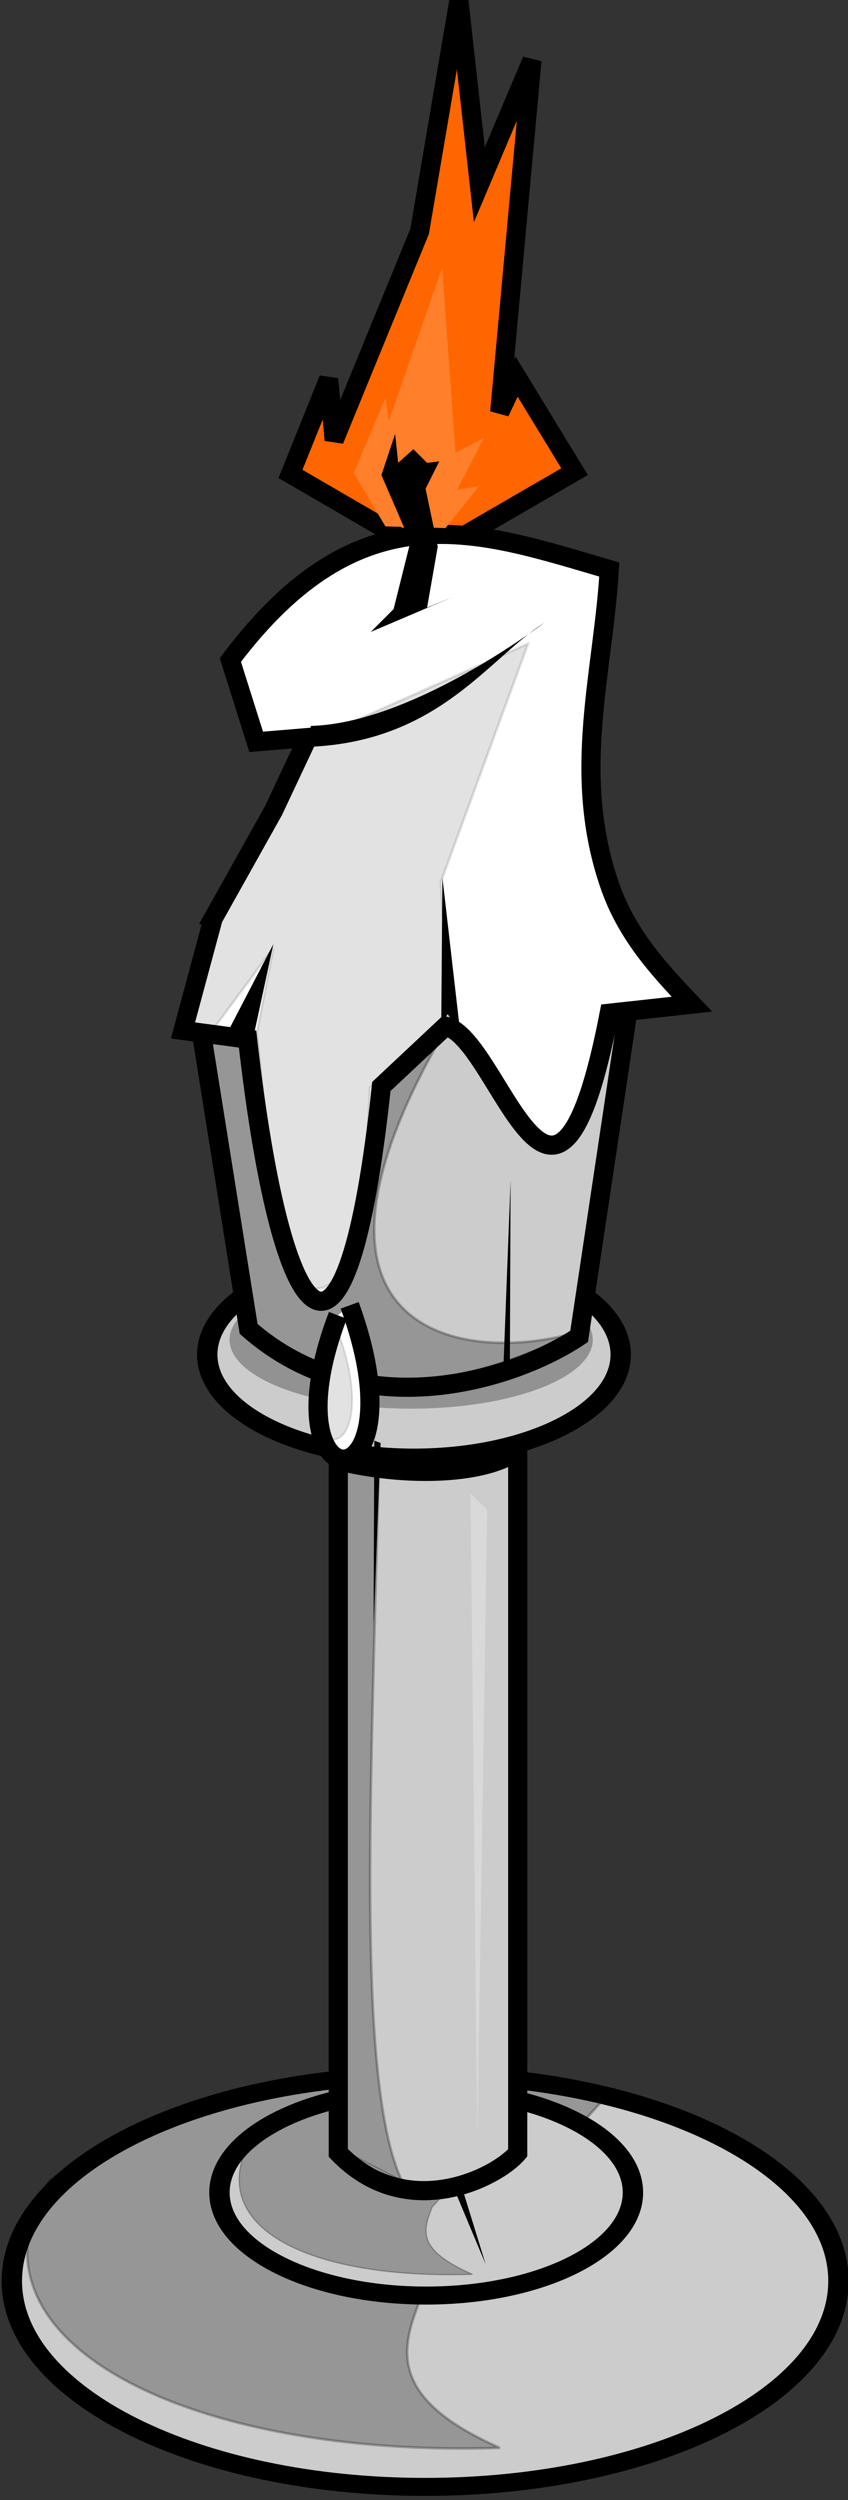 <?xml version="1.0" encoding="UTF-8" standalone="no"?>
<!-- Created with Inkscape (http://www.inkscape.org/) -->

<svg
   xmlns:dc="http://purl.org/dc/elements/1.1/"
   xmlns:cc="http://creativecommons.org/ns#"
   xmlns:rdf="http://www.w3.org/1999/02/22-rdf-syntax-ns#"
   xmlns:svg="http://www.w3.org/2000/svg"
   xmlns="http://www.w3.org/2000/svg"
   xmlns:sodipodi="http://sodipodi.sourceforge.net/DTD/sodipodi-0.dtd"
   xmlns:inkscape="http://www.inkscape.org/namespaces/inkscape"
   width="327.531"
   height="965.205"
   id="svg8704"
   version="1.1"
   inkscape:version="0.48.3.1 r9886"
   sodipodi:docname="espada1.svg">
  <rect width="100%" height="100%" fill="#333333" stroke="none"/>
  <defs
     id="defs8706" />
  <sodipodi:namedview
     id="base"
     pagecolor="#ffffff"
     bordercolor="#666666"
     borderopacity="1.0"
     inkscape:pageopacity="0.0"
     inkscape:pageshadow="2"
     inkscape:zoom="0.35"
     inkscape:cx="163.767"
     inkscape:cy="484.02585"
     inkscape:document-units="px"
     inkscape:current-layer="layer1"
     showgrid="false"
     fit-margin-top="0"
     fit-margin-left="0"
     fit-margin-right="0"
     fit-margin-bottom="0"
     inkscape:window-width="521"
     inkscape:window-height="434"
     inkscape:window-x="65"
     inkscape:window-y="29"
     inkscape:window-maximized="0" />
  <g
     inkscape:label="Capa 1"
     inkscape:groupmode="layer"
     id="layer1"
     transform="translate(-186.233,-51.183)">
    <g
       transform="translate(-457.931,203.92)"
       id="layer1-72"
       inkscape:label="Capa 1">
      <g
         transform="translate(206.159,-101.757)"
         id="layer1-5"
         inkscape:label="Layer 1">
        <g
           id="g3153"
           transform="matrix(1.182,0,0,1.182,-34.247,-69.395)">
          <g
             transform="matrix(0.846,0,0,0.846,-41.269,26.063)"
             id="layer1-9"
             inkscape:label="Layer 1">
            <g
               id="g3006"
               transform="matrix(5.583,0,0,5.583,-3159.932,-1053.88)">
              <g
                 transform="matrix(0.179,0,0,0.179,591.642,193.527)"
                 id="layer1-8"
                 inkscape:label="Layer 1">
                <g
                   transform="translate(66.378,-64.892)"
                   id="layer1-7"
                   inkscape:label="Layer 1">
                  <g
                     inkscape:label="Capa 1"
                     id="layer1-0"
                     transform="translate(-114.287,-21.706)">
                    <g
                       transform="matrix(1.19,0,0,1.19,2400.025,-1283.422)"
                       id="g6324"
                       inkscape:export-xdpi="90"
                       inkscape:export-ydpi="90">
                      <g
                         id="g5072">
                        <g
                           inkscape:label="Capa 1"
                           id="layer1-6"
                           transform="matrix(0.84,0,0,0.84,-2872.465,3435.493)">
                          <g
                             id="g13303">
                            <g
                               id="g13252">
                              <g
                                 id="g11902" />
                            </g>
                          </g>
                          <g
                             inkscape:label="Capa 1"
                             id="layer1-2"
                             transform="translate(1044.439,-2925.463)">
                            <g
                               transform="translate(1418.425,-2935.759)"
                               id="g7760-8"
                               inkscape:tile-cx="-1030.9513"
                               inkscape:tile-cy="3372.5363"
                               inkscape:tile-w="53.5"
                               inkscape:tile-h="151.25"
                               inkscape:tile-x0="-1057.2513"
                               inkscape:tile-y0="3296.4446" />
                            <g
                               id="layer1-64"
                               inkscape:label="Layer 1"
                               transform="translate(276.539,121.847)">
                              <g
                                 id="g2919">
                                <path
                                   transform="matrix(2.251,0,0,1.989,-426.581,-274.977)"
                                   d="m 388.525,604.238 c 0,22.099 -31.785,40.014 -70.993,40.014 -39.208,0 -70.993,-17.915 -70.993,-40.014 0,-22.099 31.785,-40.014 70.993,-40.014 39.208,0 70.993,17.915 70.993,40.014 z"
                                   sodipodi:ry="40.014183"
                                   sodipodi:rx="70.992905"
                                   sodipodi:cy="604.23834"
                                   sodipodi:cx="317.53192"
                                   id="path7235-4-0"
                                   style="color:#000000;fill:#cccccc;fill-opacity:1;fill-rule:evenodd;stroke:#000000;stroke-width:3.5px;stroke-linecap:butt;stroke-linejoin:miter;stroke-miterlimit:4;stroke-opacity:1;stroke-dasharray:none;stroke-dashoffset:0;marker:none;visibility:visible;display:inline;overflow:visible;enable-background:accumulate"
                                   sodipodi:type="arc" />
                                <path
                                   inkscape:connector-curvature="0"
                                   sodipodi:nodetypes="ccccc"
                                   transform="translate(115.35,41.801)"
                                   id="path7610"
                                   d="m 201.711,949.555 c -42.695,-18.863 -38.528,-37.726 -31.032,-56.589 l 74.843,-82.145 C 174.815,810.143 107.199,790.152 27.382,846.417 -9.675,907.847 80.496,953.47 201.711,949.555 z"
                                   style="opacity:0.262;color:#000000;fill:#000000;fill-opacity:1;fill-rule:nonzero;stroke:#000000;stroke-width:1px;stroke-linecap:butt;stroke-linejoin:miter;stroke-miterlimit:4;stroke-opacity:1;stroke-dasharray:none;stroke-dashoffset:0;marker:none;visibility:visible;display:inline;overflow:visible;enable-background:accumulate" />
                                <path
                                   transform="matrix(1.126,0,0,0.995,-68.954,291.46)"
                                   d="m 388.525,604.238 c 0,22.099 -31.785,40.014 -70.993,40.014 -39.208,0 -70.993,-17.915 -70.993,-40.014 0,-22.099 31.785,-40.014 70.993,-40.014 39.208,0 70.993,17.915 70.993,40.014 z"
                                   sodipodi:ry="40.014183"
                                   sodipodi:rx="70.992905"
                                   sodipodi:cy="604.23834"
                                   sodipodi:cx="317.53192"
                                   id="path7235-4"
                                   style="color:#000000;fill:#cccccc;fill-opacity:1;fill-rule:evenodd;stroke:#000000;stroke-width:7.001px;stroke-linecap:butt;stroke-linejoin:miter;stroke-miterlimit:4;stroke-opacity:1;stroke-dasharray:none;stroke-dashoffset:0;marker:none;visibility:visible;display:inline;overflow:visible;enable-background:accumulate"
                                   sodipodi:type="arc" />
                                <path
                                   inkscape:connector-curvature="0"
                                   sodipodi:nodetypes="ccccc"
                                   id="path7610-1"
                                   d="M 306.438,924.276 C 285.09,914.845 287.174,907.695 290.922,898.263 L 328.343,857.191 c -35.353,-0.339 -69.161,-10.335 -109.07,17.798 -14.738,32.697 26.604,51.273 87.165,49.287 z"
                                   style="opacity:0.262;color:#000000;fill:#000000;fill-opacity:1;fill-rule:nonzero;stroke:#000000;stroke-width:0.5px;stroke-linecap:butt;stroke-linejoin:miter;stroke-miterlimit:4;stroke-opacity:1;stroke-dasharray:none;stroke-dashoffset:0;marker:none;visibility:visible;display:inline;overflow:visible;enable-background:accumulate" />
                                <path
                                   inkscape:connector-curvature="0"
                                   sodipodi:nodetypes="ccccc"
                                   id="rect7258"
                                   d="m 254.606,552.419 69.367,0 0,324.928 c -7.864,9.427 -42.916,27.506 -69.367,0 l 0,-324.928 z"
                                   style="color:#000000;fill:#cccccc;fill-opacity:1;fill-rule:evenodd;stroke:#000000;stroke-width:7.407px;stroke-linecap:butt;stroke-linejoin:miter;stroke-miterlimit:4;stroke-opacity:1;stroke-dashoffset:0;marker:none;visibility:visible;display:inline;overflow:visible;enable-background:accumulate" />
                                <path
                                   inkscape:connector-curvature="0"
                                   sodipodi:nodetypes="ccccc"
                                   id="path7414"
                                   d="m 254.996,608.926 68.91,-2.282 0,3.195 c -14.489,8.803 -43.958,9.427 -69.823,3.195 l 0.913,-4.107 z"
                                   style="fill:#000000;stroke:#000000;stroke-width:1px;stroke-linecap:butt;stroke-linejoin:miter;stroke-opacity:1" />
                                <path
                                   transform="matrix(1.126,0,0,0.995,-73.675,-32.396)"
                                   d="m 388.525,604.238 c 0,22.099 -31.785,40.014 -70.993,40.014 -39.208,0 -70.993,-17.915 -70.993,-40.014 0,-22.099 31.785,-40.014 70.993,-40.014 39.208,0 70.993,17.915 70.993,40.014 z"
                                   sodipodi:ry="40.014183"
                                   sodipodi:rx="70.992905"
                                   sodipodi:cy="604.23834"
                                   sodipodi:cx="317.53192"
                                   id="path7235"
                                   style="color:#000000;fill:#cccccc;fill-opacity:1;fill-rule:evenodd;stroke:#000000;stroke-width:7.001px;stroke-linecap:butt;stroke-linejoin:miter;stroke-miterlimit:4;stroke-opacity:1;stroke-dasharray:none;stroke-dashoffset:0;marker:none;visibility:visible;display:inline;overflow:visible;enable-background:accumulate"
                                   sodipodi:type="arc" />
                                <path
                                   transform="matrix(0.989,0,0,0.666,-31.256,160.655)"
                                   d="m 388.525,604.238 c 0,22.099 -31.785,40.014 -70.993,40.014 -39.208,0 -70.993,-17.915 -70.993,-40.014 0,-22.099 31.785,-40.014 70.993,-40.014 39.208,0 70.993,17.915 70.993,40.014 z"
                                   sodipodi:ry="40.014183"
                                   sodipodi:rx="70.992905"
                                   sodipodi:cy="604.23834"
                                   sodipodi:cx="317.53192"
                                   id="path7235-2"
                                   style="opacity:0.283;color:#000000;fill:#000000;stroke:none;stroke-width:7.001px;marker:none;visibility:visible;display:inline;overflow:visible;enable-background:accumulate"
                                   sodipodi:type="arc" />
                                <path
                                   inkscape:connector-curvature="0"
                                   sodipodi:nodetypes="cccc"
                                   transform="translate(-35.638,-19.214)"
                                   id="path7196"
                                   d="m 237.504,464.834 18.071,113.275 c 43.826,38.495 102.919,19.57 127.787,2.895 L 402.723,451.926"
                                   style="color:#000000;fill:#cccccc;fill-opacity:1;fill-rule:evenodd;stroke:#000000;stroke-width:7.407px;stroke-linecap:butt;stroke-linejoin:miter;stroke-miterlimit:4;stroke-opacity:1;stroke-dasharray:none;stroke-dashoffset:0;marker:none;visibility:visible;display:inline;overflow:visible;enable-background:accumulate" />
                                <path
                                   inkscape:connector-curvature="0"
                                   id="path29581-0-8-2"
                                   d="m 286.047,134.73 -33.043,80.654 -2.126,-23.591 -14.753,36.67 54.08,31.435 55.759,-32.316 -22.424,-36.742 -6.528,13.782 12.471,-136.008 -20.333,48.064 -7.921,-71.173 -15.182,89.225 z"
                                   style="color:#000000;fill:#ff6600;fill-opacity:1;fill-rule:evenodd;stroke:#000000;stroke-width:7.407px;stroke-linecap:butt;stroke-linejoin:miter;stroke-miterlimit:4;stroke-opacity:1;stroke-dasharray:none;stroke-dashoffset:0;marker:none;visibility:visible;display:inline;overflow:visible;enable-background:accumulate" />
                                <path
                                   inkscape:connector-curvature="0"
                                   sodipodi:nodetypes="ccccc"
                                   transform="translate(115.35,41.801)"
                                   id="path7692"
                                   d="m 180.718,401.467 c -66.298,113.434 1.844,130.257 49.743,117.284 -40.752,19.388 -81.716,29.678 -123.673,-2.738 l -19.623,-115.003 93.554,0.456 z"
                                   style="opacity:0.262;color:#000000;fill:#000000;fill-opacity:1;fill-rule:nonzero;stroke:#000000;stroke-width:1px;stroke-linecap:butt;stroke-linejoin:miter;stroke-miterlimit:4;stroke-opacity:1;stroke-dasharray:none;stroke-dashoffset:0;marker:none;visibility:visible;display:inline;overflow:visible;enable-background:accumulate" />
                                <path
                                   inkscape:connector-curvature="0"
                                   sodipodi:nodetypes="cccccccccccccc"
                                   id="path29528-4-0-1"
                                   d="m 206.208,400.266 23.308,-41.622 13.319,-28.303 -19.978,1.665 -9.989,-31.632 c 50.501,-67.16 96.007,-49.681 146.508,-34.962 -2.352,40.12 -14.665,78.579 0,121.535 6.598,19.536 19.215,33.053 31.953,46.449 l -31.953,3.497 c -21.088,109 -42.176,10.123 -63.265,4.995 l -24.854,23.308 c -13.319,125.603 -38.41,99.904 -51.729,-18.314 l -24.973,-3.33 11.654,-43.286 z"
                                   style="color:#000000;fill:#ffffff;fill-opacity:1;fill-rule:evenodd;stroke:#000000;stroke-width:7.407px;stroke-linecap:butt;stroke-linejoin:miter;stroke-miterlimit:4;stroke-opacity:1;stroke-dasharray:none;stroke-dashoffset:0;marker:none;visibility:visible;display:inline;overflow:visible;enable-background:accumulate" />
                                <path
                                   inkscape:connector-curvature="0"
                                   id="path29538-8-5-5"
                                   d="m 294.417,440.34 0.444,-55.89 6.87,59.753 -4.789,-6.893 -2.525,3.031 z"
                                   style="color:#000000;fill:#000000;fill-opacity:1;fill-rule:nonzero;stroke:none;stroke-width:1.852px;marker:none;visibility:visible;display:inline;overflow:visible;enable-background:accumulate"
                                   sodipodi:nodetypes="ccccc" />
                                <path
                                   inkscape:connector-curvature="0"
                                   sodipodi:nodetypes="cccc"
                                   id="path29561-7-66-09"
                                   d="m 243.949,325.855 c 27.903,-0.669 64.022,-20.602 90.313,-39.863 -21.426,13.562 -40.65,45.801 -90.651,47.932 l 0.336,-8.07 z"
                                   style="color:#000000;fill:#000000;fill-opacity:1;fill-rule:nonzero;stroke:none;stroke-width:1.852px;marker:none;visibility:visible;display:inline;overflow:visible;enable-background:accumulate" />
                                <path
                                   inkscape:connector-curvature="0"
                                   transform="translate(115.35,41.801)"
                                   id="path7461"
                                   d="m 157.475,206.94 -12.262,-20.652 12.262,-29.043 1.291,9.035 20.652,-59.376 5.163,71.638 10.972,-5.809 -10.326,20.007 8.39,-1.291 -12.908,16.135 -23.234,-0.645 z"
                                   style="fill:#ff7f2a;stroke:none" />
                                <path
                                   inkscape:connector-curvature="0"
                                   id="path29571-1-40-04"
                                   d="m 275.989,280.695 6.475,-25.899 -11.184,-25.899 5.298,-15.893 1.177,11.184 5.886,-5.298 5.298,5.298 4.709,-0.588 -5.298,10.595 4.709,22.367 -4.12,23.545 10.006,-4.12 -31.786,13.538 8.83,-8.829 z"
                                   style="color:#000000;fill:#000000;fill-opacity:1;fill-rule:nonzero;stroke:none;stroke-width:1.852px;marker:none;visibility:visible;display:inline;overflow:visible;enable-background:accumulate" />
                                <path
                                   inkscape:connector-curvature="0"
                                   id="path29663-7-0-0"
                                   d="m 212.839,442.231 16.649,-32.04 -7.406,34.478 -9.243,-2.438 z"
                                   style="color:#000000;fill:#000000;fill-opacity:1;fill-rule:nonzero;stroke:none;stroke-width:1.852px;marker:none;visibility:visible;display:inline;overflow:visible;enable-background:accumulate"
                                   sodipodi:nodetypes="cccc" />
                                <path
                                   inkscape:connector-curvature="0"
                                   transform="translate(-35.638,-19.214)"
                                   id="path7233"
                                   d="m 354.135,591.713 2.738,-71.192 -0.295,72.1 -2.443,-0.908 z"
                                   style="fill:#000000;stroke:none" />
                                <path
                                   inkscape:connector-curvature="0"
                                   sodipodi:nodetypes="cc"
                                   id="path21823"
                                   d="m 259.003,549.778 c 28.731,78.795 -32.962,78.45 -4.557,3.878"
                                   style="color:#000000;fill:#ffffff;fill-opacity:1;fill-rule:evenodd;stroke:#000000;stroke-width:7.407px;stroke-linecap:butt;stroke-linejoin:miter;stroke-miterlimit:4;stroke-opacity:1;stroke-dasharray:none;stroke-dashoffset:0;marker:none;visibility:visible;display:inline;overflow:visible;enable-background:accumulate" />
                                <path
                                   inkscape:connector-curvature="0"
                                   id="path7233-9"
                                   d="m 270.968,602.991 -2.738,71.192 0.295,-72.1 2.443,0.908 z"
                                   style="color:#000000;fill:#000000;fill-opacity:1;fill-rule:nonzero;stroke:none;stroke-width:1px;marker:none;visibility:visible;display:inline;overflow:visible;enable-background:accumulate" />
                                <path
                                   inkscape:connector-curvature="0"
                                   sodipodi:nodetypes="ccccc"
                                   id="path7233-2"
                                   d="m 302.87,892.143 8.714,28.242 -11.375,-27.167 1.063,-0.048 1.597,-1.027 z"
                                   style="color:#000000;fill:#000000;fill-opacity:1;fill-rule:nonzero;stroke:none;stroke-width:0.408px;marker:none;visibility:visible;display:inline;overflow:visible;enable-background:accumulate" />
                                <path
                                   inkscape:connector-curvature="0"
                                   sodipodi:nodetypes="cccccccccccc"
                                   transform="translate(115.35,41.801)"
                                   id="path7469"
                                   d="m 212.664,252.237 -33.771,92.185 3.651,56.589 -31.032,22.818 c -2.351,62.283 -11.214,80.606 -23.274,77.353 -17.616,-32.782 -16.51,-65.564 -20.536,-98.346 l 6.389,-32.858 -22.362,30.12 -10.496,2.738 9.127,-46.549 38.334,-66.629 83.97,-37.422 z"
                                   style="opacity:0.116;fill:#000000;stroke:#000000;stroke-width:1px;stroke-linecap:butt;stroke-linejoin:miter;stroke-opacity:1" />
                                <path
                                   inkscape:connector-curvature="0"
                                   sodipodi:nodetypes="cc"
                                   id="path21823-6"
                                   d="m 254.475,559.92 c 20.177,55.336 -23.149,55.094 -3.2,2.723"
                                   style="opacity:0.116;color:#000000;fill:#000000;fill-opacity:1;fill-rule:nonzero;stroke:#000000;stroke-width:0.702px;stroke-linecap:butt;stroke-linejoin:miter;stroke-miterlimit:4;stroke-opacity:1;stroke-dasharray:none;stroke-dashoffset:0;marker:none;visibility:visible;display:inline;overflow:visible;enable-background:accumulate" />
                                <path
                                   inkscape:connector-curvature="0"
                                   sodipodi:nodetypes="cccccc"
                                   transform="translate(115.35,41.801)"
                                   id="path7600"
                                   d="m 154.894,571.585 -1.936,73.574 c -2.225,86.531 -3.674,170.503 10.972,201.362 l -23.879,-12.262 -1.291,-264.61 16.135,1.936 z"
                                   style="opacity:0.262;color:#000000;fill:#000000;fill-opacity:1;fill-rule:nonzero;stroke:#000000;stroke-width:1px;stroke-linecap:butt;stroke-linejoin:miter;stroke-miterlimit:4;stroke-opacity:1;stroke-dasharray:none;stroke-dashoffset:0;marker:none;visibility:visible;display:inline;overflow:visible;enable-background:accumulate" />
                                <path
                                   inkscape:connector-curvature="0"
                                   transform="translate(115.35,41.801)"
                                   id="path7723"
                                   d="m 190.39,580.621 2.582,249.121 3.872,-242.667 -6.454,-6.454 z"
                                   style="opacity:0.262;color:#000000;fill:#ffffff;fill-opacity:1;fill-rule:nonzero;stroke:none;stroke-width:1px;marker:none;visibility:visible;display:inline;overflow:visible;enable-background:accumulate" />
                              </g>
                            </g>
                          </g>
                        </g>
                      </g>
                    </g>
                  </g>
                </g>
              </g>
            </g>
          </g>
        </g>
      </g>
    </g>
  </g>
</svg>
